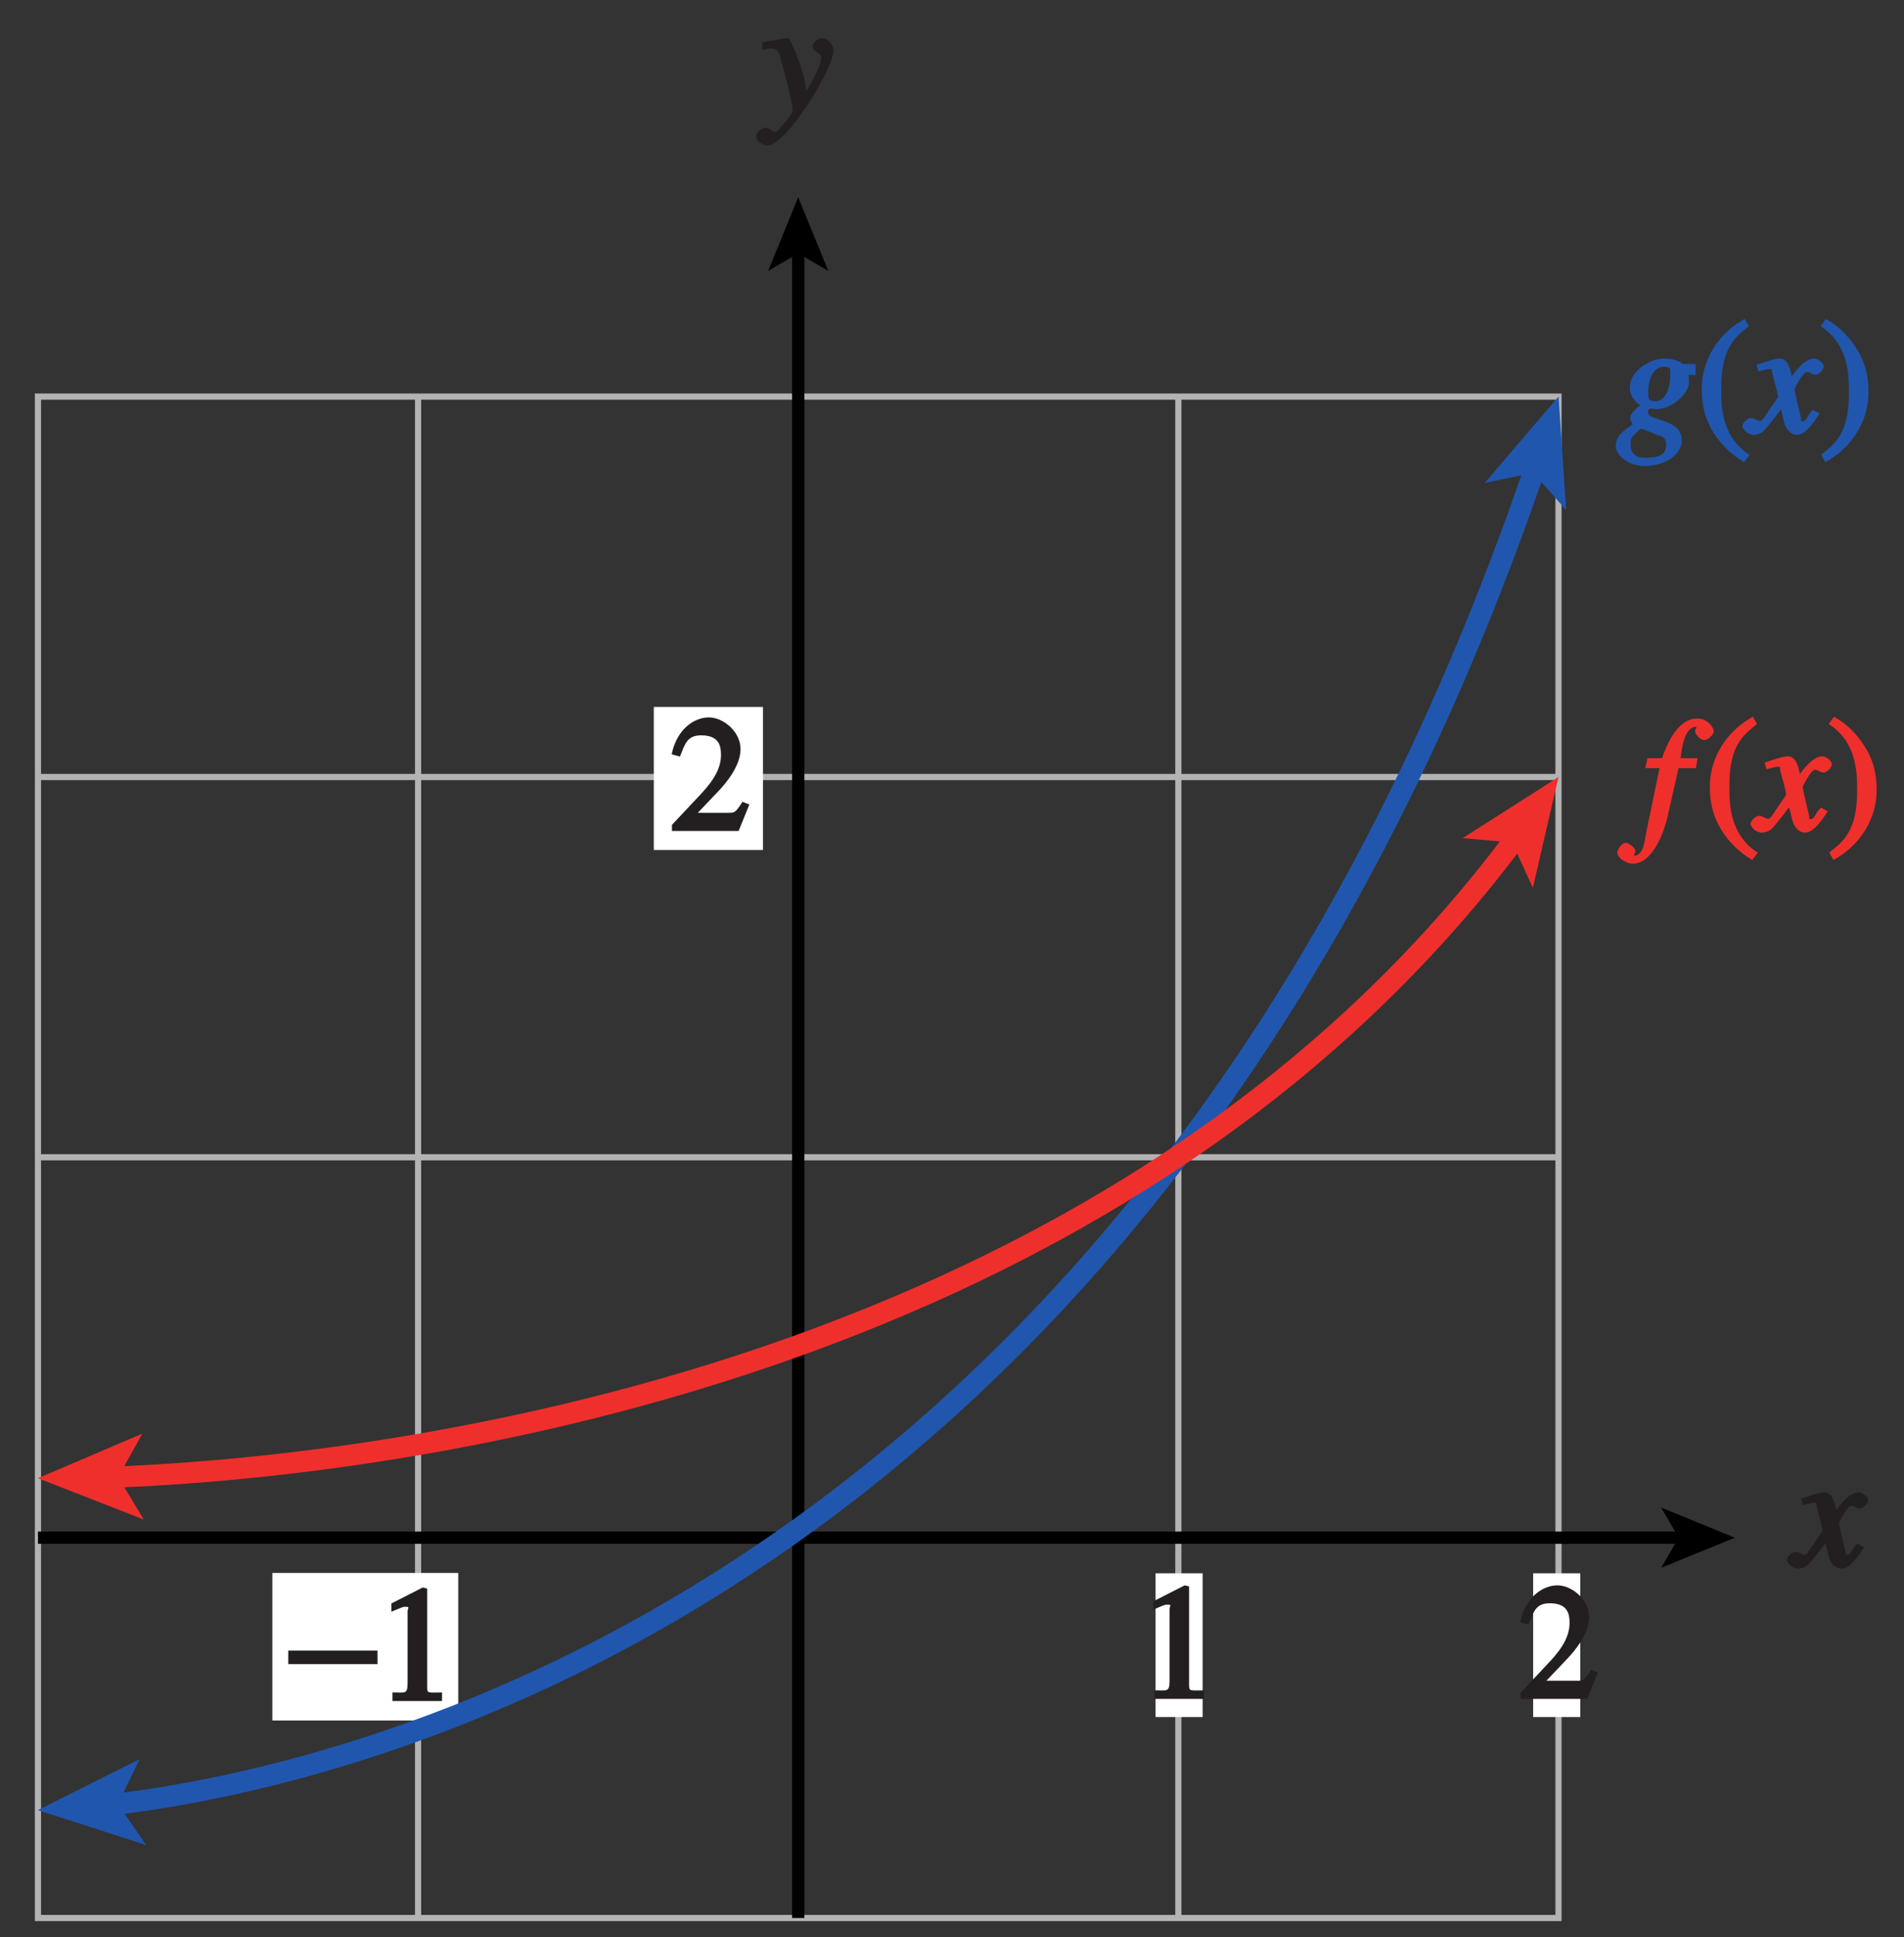 <?xml version="1.0" encoding="UTF-8"?>
<svg xmlns="http://www.w3.org/2000/svg" xmlns:xlink="http://www.w3.org/1999/xlink" width="108pt" height="109.814pt" viewBox="0 0 108 109.814" version="1.1">
<rect x="0" y="0" width="108" height="109.814" fill="#333333" stroke="none"/>
<defs>
<g>
<symbol overflow="visible" id="glyph0-0">
<path style="stroke:none;" d=""/>
</symbol>
<symbol overflow="visible" id="glyph0-1">
<path style="stroke:none;" d="M 3.484 -1.234 C 3.25 -0.969 3.188 -0.672 3 -0.672 C 2.828 -0.672 2.938 -0.75 2.891 -0.906 C 2.844 -1.125 2.531 -2.344 2.531 -2.516 L 2.484 -2.406 C 2.484 -2.406 2.984 -3.469 3.234 -3.469 C 3.438 -3.469 3.5 -3.312 3.719 -3.312 C 3.938 -3.312 4.188 -3.625 4.188 -3.781 C 4.188 -4 3.828 -4.234 3.656 -4.234 C 3.188 -4.234 2.641 -3.656 2.172 -2.922 L 2.469 -2.812 L 2.359 -3.312 C 2.203 -4.109 1.906 -4.234 1.703 -4.234 C 1.406 -4.234 0.812 -4.016 0.375 -3.875 L 0.484 -3.5 C 0.906 -3.609 1.031 -3.641 1.109 -3.641 C 1.344 -3.641 1.203 -3.641 1.281 -3.359 C 1.297 -3.328 1.609 -2.125 1.609 -2.062 C 0.844 -0.969 0.734 -0.688 0.578 -0.688 C 0.422 -0.688 0.266 -0.859 0.062 -0.859 C -0.141 -0.859 -0.422 -0.562 -0.422 -0.422 C -0.422 -0.203 -0.094 0.094 0.203 0.094 C 0.484 0.094 0.703 -0.031 0.859 -0.203 C 1.156 -0.547 1.531 -1.031 1.766 -1.344 L 1.938 -0.641 C 2.062 -0.156 2.375 0.094 2.641 0.094 C 2.844 0.094 3.219 0.062 3.953 -1.109 L 3.578 -1.328 Z M 3.484 -1.234 "/>
</symbol>
<symbol overflow="visible" id="glyph0-2">
<path style="stroke:none;" d="M 0.141 -3.594 C 0.25 -3.625 0.312 -3.641 0.438 -3.641 C 0.953 -3.641 0.891 -3.391 1.141 -2.562 C 1.281 -2.078 1.672 -0.5 1.672 -0.156 C 1.672 0.078 1.344 0.422 1.109 0.688 C 0.812 1.047 0.812 1.094 0.672 1.094 C 0.516 1.094 0.391 0.844 0.125 0.844 C -0.062 0.844 -0.391 1.125 -0.391 1.312 C -0.391 1.688 0.172 1.859 0.25 1.859 C 1.312 1.859 4 -2.469 4 -3.547 C 4 -3.875 3.656 -4.234 3.328 -4.234 C 3.094 -4.234 2.812 -3.922 2.812 -3.781 C 2.812 -3.375 3.297 -3.469 3.297 -3.109 C 3.297 -2.625 2.641 -1.516 2.25 -0.875 L 2.547 -0.781 L 2.359 -1.828 C 2.25 -2.5 1.547 -4.25 1.438 -4.234 C 1.266 -4.234 0.562 -4.094 -0.047 -4 L -0.047 -3.562 Z M 0.141 -3.594 "/>
</symbol>
<symbol overflow="visible" id="glyph0-3">
<path style="stroke:none;" d="M 4.25 -3.922 L 3.703 -3.922 C 3.641 -3.922 3.672 -3.953 3.516 -4.047 C 3.359 -4.125 3.016 -4.234 2.641 -4.234 C 1.906 -4.234 0.688 -3.578 0.688 -2.578 C 0.688 -1.953 1.25 -1.609 1.281 -1.578 C 1.141 -1.484 0.703 -1.125 0.703 -0.844 C 0.703 -0.672 0.891 -0.469 0.859 -0.5 C 0.25 -0.094 -0.109 0.203 -0.109 0.719 C -0.109 1.219 0.547 1.859 1.531 1.859 C 2.766 1.859 3.641 1.172 3.641 0.406 C 3.641 -0.844 1.719 -0.688 1.719 -1.172 C 1.719 -1.281 1.75 -1.391 1.875 -1.391 C 1.984 -1.391 2.109 -1.359 2.234 -1.359 C 3.031 -1.359 4.047 -2.234 4.047 -2.891 C 4.047 -3.078 4.016 -3.266 4.016 -3.297 L 4.422 -3.297 L 4.422 -3.922 Z M 2.75 0.672 C 2.75 1.109 2.484 1.391 1.672 1.391 C 1.531 1.391 0.734 1.484 0.734 0.641 C 0.734 0.438 0.688 0.297 1.047 -0.016 C 1.078 -0.047 1.266 -0.25 1.328 -0.25 C 1.391 -0.25 2.141 0.047 2.297 0.125 L 2.438 0.156 C 2.594 0.25 2.75 0.266 2.75 0.672 Z M 2.984 -3.297 C 2.984 -2.547 2.719 -1.812 2.125 -1.812 C 1.719 -1.812 1.734 -1.984 1.734 -2.391 C 1.734 -2.984 1.969 -3.766 2.656 -3.766 C 3.031 -3.766 2.984 -3.641 2.984 -3.297 Z M 2.984 -3.297 "/>
</symbol>
<symbol overflow="visible" id="glyph0-4">
<path style="stroke:none;" d="M 0.312 -3.562 L 0.906 -3.562 L 0.156 0.047 C 0.078 0.406 0.031 1.406 -0.547 1.406 C -0.656 1.406 -0.547 1.469 -0.547 1.391 C -0.547 1.297 -0.469 1.297 -0.469 1.141 C -0.469 0.922 -0.875 0.672 -1 0.672 C -1.328 0.688 -1.5 1.172 -1.5 1.203 C -1.453 1.609 -0.906 1.859 -0.625 1.859 C 0.438 1.859 1.109 0.281 1.359 -0.812 L 1.984 -3.562 L 2.969 -3.562 L 3.062 -4.125 L 2.094 -4.125 C 2.156 -4.453 2.25 -5.906 2.984 -5.906 C 3.109 -5.906 3.016 -6 3.016 -5.938 C 3.016 -5.828 2.922 -5.828 2.922 -5.641 C 2.922 -5.531 3.156 -5.156 3.453 -5.156 C 3.656 -5.156 3.984 -5.469 3.984 -5.656 C 3.984 -5.828 3.672 -6.375 3.031 -6.375 C 1.891 -6.375 1.266 -4.781 1.047 -4.125 L 0.219 -4.125 L 0.094 -3.562 Z M 0.312 -3.562 "/>
</symbol>
<symbol overflow="visible" id="glyph0-5">
<path style="stroke:none;" d=""/>
</symbol>
<symbol overflow="visible" id="glyph1-0">
<path style="stroke:none;" d=""/>
</symbol>
<symbol overflow="visible" id="glyph1-1">
<path style="stroke:none;" d="M 0.094 -2.094 L 4.984 -2.094 L 4.984 -2.859 L -0.078 -2.859 L -0.078 -2.094 Z M 0.094 -2.094 "/>
</symbol>
<symbol overflow="visible" id="glyph2-0">
<path style="stroke:none;" d=""/>
</symbol>
<symbol overflow="visible" id="glyph2-1">
<path style="stroke:none;" d="M 1.062 0 L 3.703 0 L 3.703 -0.484 C 2.875 -0.484 2.859 -0.406 2.859 -0.844 L 2.859 -6.375 L 2.609 -6.438 L 0.828 -5.531 L 0.828 -5.062 C 1.5 -5.344 1.5 -5.344 1.609 -5.344 C 1.922 -5.344 1.75 -5.281 1.75 -5.078 L 1.75 -1.016 C 1.75 -0.344 1.578 -0.5 0.891 -0.484 L 0.891 0 Z M 1.062 0 "/>
</symbol>
<symbol overflow="visible" id="glyph2-2">
<path style="stroke:none;" d="M 4.281 -1.578 L 4.094 -1.656 C 3.688 -1.016 3.641 -1.031 3.297 -1.031 L 1.562 -1.031 L 2.781 -2.312 C 3.172 -2.734 3.984 -3.688 3.984 -4.641 C 3.984 -5.641 3 -6.438 2.188 -6.438 C 1.391 -6.438 0.375 -5.812 0.078 -4.344 L 0.547 -4.219 C 0.828 -4.906 0.938 -5.422 1.75 -5.422 C 2.812 -5.422 2.875 -4.766 2.875 -4.297 C 2.875 -3.625 2.531 -2.938 1.75 -2.109 L 0.094 -0.344 L 0.094 0 L 3.875 0 L 4.484 -1.5 Z M 4.281 -1.578 "/>
</symbol>
<symbol overflow="visible" id="glyph2-3">
<path style="stroke:none;" d="M 2.531 -6.375 C 1.141 -5.547 0.266 -4.078 0.266 -2.531 C 0.266 -1.281 0.609 -0.516 1.047 0.141 C 1.391 0.641 1.984 1.266 2.672 1.641 L 2.984 1.234 C 1.328 0.172 1.375 -1.672 1.375 -2.594 C 1.375 -4.875 2.188 -5.453 2.938 -6.062 L 2.703 -6.484 Z M 2.531 -6.375 "/>
</symbol>
<symbol overflow="visible" id="glyph2-4">
<path style="stroke:none;" d="M 0.453 1.547 C 1.859 0.719 2.734 -0.75 2.734 -2.297 C 2.734 -3.547 2.391 -4.312 1.938 -4.969 C 1.609 -5.469 1.016 -6.109 0.312 -6.469 L 0.016 -6.062 C 1.672 -5 1.625 -3.156 1.625 -2.234 C 1.625 0.047 0.797 0.625 0.047 1.219 L 0.281 1.641 Z M 0.453 1.547 "/>
</symbol>
</g>
<clipPath id="clip1">
  <path d="M 1.199 22 L 89 22 L 89 108.961 L 1.199 108.961 Z M 1.199 22 "/>
</clipPath>
<clipPath id="clip2">
  <path d="M 44 13 L 46 13 L 46 108.961 L 44 108.961 Z M 44 13 "/>
</clipPath>
<clipPath id="clip3">
  <path d="M 1.199 86 L 96 86 L 96 88 L 1.199 88 Z M 1.199 86 "/>
</clipPath>
<clipPath id="clip4">
  <path d="M 1.199 19 L 95 19 L 95 108.961 L 1.199 108.961 Z M 1.199 19 "/>
</clipPath>
<clipPath id="clip5">
  <path d="M 1.199 39 L 94 39 L 94 91 L 1.199 91 Z M 1.199 39 "/>
</clipPath>
<clipPath id="clip6">
  <path d="M 0 0 L 108 0 L 108 109.812 L 0 109.812 Z M 0 0 "/>
</clipPath>
</defs>
<g id="surface1">
<g clip-path="url(#clip1)" clip-rule="nonzero">
<path style="fill:none;stroke-width:0.35;stroke-linecap:butt;stroke-linejoin:miter;stroke:rgb(70%,70%,70%);stroke-opacity:1;stroke-miterlimit:4;" d="M 124.515 587.116 L 124.515 500.862 M 146.077 587.116 L 146.077 500.862 M 167.64 587.116 L 167.64 500.862 M 102.952 522.424 L 189.202 522.424 M 102.952 543.991 L 189.202 543.991 M 102.952 565.549 L 189.202 565.549 M 102.952 500.862 L 189.202 500.862 L 189.202 587.116 L 102.952 587.116 Z M 102.952 500.862 " transform="matrix(1,0,0,-1,-100.8,609.6)"/>
</g>
<g clip-path="url(#clip2)" clip-rule="nonzero">
<path style="fill:none;stroke-width:0.7;stroke-linecap:butt;stroke-linejoin:miter;stroke:rgb(0%,0%,0%);stroke-opacity:1;stroke-miterlimit:4;" d="M 146.077 500.862 L 146.077 595.452 " transform="matrix(1,0,0,-1,-100.8,609.6)"/>
</g>
<path style=" stroke:none;fill-rule:nonzero;fill:rgb(0%,0%,0%);fill-opacity:1;" d="M 45.277 11.18 L 46.984 15.359 L 45.277 14.367 L 43.57 15.359 L 45.277 11.18 "/>
<g clip-path="url(#clip3)" clip-rule="nonzero">
<path style="fill:none;stroke-width:0.7;stroke-linecap:butt;stroke-linejoin:miter;stroke:rgb(0%,0%,0%);stroke-opacity:1;stroke-miterlimit:4;" d="M 102.952 522.424 L 196.238 522.424 " transform="matrix(1,0,0,-1,-100.8,609.6)"/>
</g>
<path style=" stroke:none;fill-rule:nonzero;fill:rgb(0%,0%,0%);fill-opacity:1;" d="M 98.402 87.176 L 94.227 88.883 L 95.219 87.176 L 94.227 85.469 L 98.402 87.176 "/>
<g style="fill:rgb(13.73%,12.16%,12.549%);fill-opacity:1;">
  <use xlink:href="#glyph0-1" x="101.78" y="88.836"/>
</g>
<g style="fill:rgb(13.73%,12.16%,12.549%);fill-opacity:1;">
  <use xlink:href="#glyph0-2" x="43.28" y="6.393"/>
</g>
<path style=" stroke:none;fill-rule:nonzero;fill:rgb(100%,100%,100%);fill-opacity:1;" d="M 15.449 89.176 L 25.992 89.176 L 25.992 97.539 L 15.449 97.539 Z M 15.449 89.176 "/>
<g clip-path="url(#clip4)" clip-rule="nonzero">
<path style="fill:none;stroke-width:1.2;stroke-linecap:butt;stroke-linejoin:miter;stroke:rgb(12.627%,33.806%,68.193%);stroke-opacity:1;stroke-miterlimit:4;" d="M 106.445 507.209 C 119.503 508.58 165.866 518.073 188.093 583.721 " transform="matrix(1,0,0,-1,-100.8,609.6)"/>
</g>
<g style="fill:rgb(13.73%,12.16%,12.549%);fill-opacity:1;">
  <use xlink:href="#glyph1-1" x="16.429" y="96.437"/>
</g>
<g style="fill:rgb(13.73%,12.16%,12.549%);fill-opacity:1;">
  <use xlink:href="#glyph2-1" x="21.37" y="96.437"/>
</g>
<path style=" stroke:none;fill-rule:nonzero;fill:rgb(100%,100%,100%);fill-opacity:1;" d="M 37.086 40.078 L 43.277 40.078 L 43.277 48.188 L 37.086 48.188 Z M 37.086 40.078 "/>
<g style="fill:rgb(13.73%,12.16%,12.549%);fill-opacity:1;">
  <use xlink:href="#glyph2-2" x="38.021" y="47.11"/>
</g>
<g style="fill:rgb(12.627%,33.806%,68.193%);fill-opacity:1;">
  <use xlink:href="#glyph0-3" x="91.759" y="24.558"/>
</g>
<g style="fill:rgb(12.627%,33.806%,68.193%);fill-opacity:1;">
  <use xlink:href="#glyph2-3" x="96.259" y="24.558"/>
</g>
<g style="fill:rgb(12.627%,33.806%,68.193%);fill-opacity:1;">
  <use xlink:href="#glyph0-1" x="99.256" y="24.558"/>
</g>
<g style="fill:rgb(12.627%,33.806%,68.193%);fill-opacity:1;">
  <use xlink:href="#glyph2-4" x="103.252" y="24.558"/>
</g>
<g style="fill:rgb(93.61%,18.434%,17.378%);fill-opacity:1;">
  <use xlink:href="#glyph0-4" x="93.229" y="47.11"/>
  <use xlink:href="#glyph0-5" x="95.731" y="47.11"/>
</g>
<g style="fill:rgb(93.61%,18.434%,17.378%);fill-opacity:1;">
  <use xlink:href="#glyph2-3" x="96.721" y="47.11"/>
</g>
<g style="fill:rgb(93.61%,18.434%,17.378%);fill-opacity:1;">
  <use xlink:href="#glyph0-1" x="99.718" y="47.11"/>
</g>
<g style="fill:rgb(93.61%,18.434%,17.378%);fill-opacity:1;">
  <use xlink:href="#glyph2-4" x="103.714" y="47.11"/>
</g>
<path style=" stroke:none;fill-rule:nonzero;fill:rgb(100%,100%,100%);fill-opacity:1;" d="M 65.547 89.195 L 68.219 89.195 L 68.219 97.344 L 65.547 97.344 Z M 65.547 89.195 "/>
<path style=" stroke:none;fill-rule:nonzero;fill:rgb(100%,100%,100%);fill-opacity:1;" d="M 86.965 89.195 L 89.637 89.195 L 89.637 97.344 L 86.965 97.344 Z M 86.965 89.195 "/>
<g style="fill:rgb(13.73%,12.16%,12.549%);fill-opacity:1;">
  <use xlink:href="#glyph2-2" x="86.154" y="96.316"/>
</g>
<g style="fill:rgb(13.73%,12.16%,12.549%);fill-opacity:1;">
  <use xlink:href="#glyph2-1" x="64.589" y="96.316"/>
</g>
<g clip-path="url(#clip5)" clip-rule="nonzero">
<path style="fill:none;stroke-width:1.2;stroke-linecap:butt;stroke-linejoin:miter;stroke:rgb(93.61%,18.434%,17.378%);stroke-opacity:1;stroke-miterlimit:4;" d="M 106.515 525.83 C 119.327 526.237 163.589 530.061 187.378 562.913 " transform="matrix(1,0,0,-1,-100.8,609.6)"/>
</g>
<path style=" stroke:none;fill-rule:nonzero;fill:rgb(93.61%,18.434%,17.378%);fill-opacity:1;" d="M 88.402 44.051 L 86.949 50.332 L 85.773 47.766 L 82.969 47.516 L 88.402 44.051 "/>
<path style=" stroke:none;fill-rule:nonzero;fill:rgb(12.627%,33.806%,68.193%);fill-opacity:1;" d="M 88.402 22.484 L 88.84 28.922 L 86.969 26.809 L 84.211 27.383 L 88.402 22.484 "/>
<path style=" stroke:none;fill-rule:nonzero;fill:rgb(12.627%,33.806%,68.193%);fill-opacity:1;" d="M 2.152 102.621 L 7.918 99.734 L 6.691 102.277 L 8.289 104.602 L 2.152 102.621 "/>
<path style=" stroke:none;fill-rule:nonzero;fill:rgb(93.61%,18.434%,17.378%);fill-opacity:1;" d="M 2.152 83.805 L 8.078 81.273 L 6.703 83.734 L 8.156 86.148 L 2.152 83.805 "/>
<g clip-path="url(#clip6)" clip-rule="nonzero">
<path style="fill:none;stroke-width:0.5;stroke-linecap:butt;stroke-linejoin:miter;stroke:rgb(100%,100%,100%);stroke-opacity:1;stroke-miterlimit:10;" d="M 41.999 803.998 L 41.999 779.998 M -0.001 761.998 L 23.999 761.998 M 653.999 803.998 L 653.999 779.998 M 695.999 761.998 L 671.999 761.998 M 41.999 -0.002 L 41.999 23.998 M -0.001 41.998 L 23.999 41.998 M 653.999 -0.002 L 653.999 23.998 M 695.999 41.998 L 671.999 41.998 " transform="matrix(1,0,0,-1,-100.8,609.6)"/>
<path style="fill:none;stroke-width:0.25;stroke-linecap:butt;stroke-linejoin:miter;stroke:rgb(0%,0%,0%);stroke-opacity:1;stroke-miterlimit:10;" d="M 41.999 803.998 L 41.999 779.998 M -0.001 761.998 L 23.999 761.998 M 653.999 803.998 L 653.999 779.998 M 695.999 761.998 L 671.999 761.998 M 41.999 -0.002 L 41.999 23.998 M -0.001 41.998 L 23.999 41.998 M 653.999 -0.002 L 653.999 23.998 M 695.999 41.998 L 671.999 41.998 " transform="matrix(1,0,0,-1,-100.8,609.6)"/>
<path style="fill:none;stroke-width:0.5;stroke-linecap:butt;stroke-linejoin:miter;stroke:rgb(100%,100%,100%);stroke-opacity:1;stroke-miterlimit:10;" d="M 323.999 791.998 L 371.999 791.998 M 323.999 11.998 L 371.999 11.998 M 11.999 425.998 L 11.999 377.998 M 683.999 425.998 L 683.999 377.998 M 347.999 803.998 L 347.999 779.998 M 347.999 23.998 L 347.999 -0.002 M -0.001 401.998 L 23.999 401.998 M 671.999 401.998 L 695.999 401.998 M 347.999 791.998 L 353.999 791.998 C 353.999 788.69 351.312 785.998 347.999 785.998 C 344.687 785.998 341.999 788.69 341.999 791.998 C 341.999 795.311 344.687 797.998 347.999 797.998 C 351.312 797.998 353.999 795.311 353.999 791.998 M 347.999 11.998 L 353.999 11.998 C 353.999 8.69 351.312 5.998 347.999 5.998 C 344.687 5.998 341.999 8.69 341.999 11.998 C 341.999 15.311 344.687 17.998 347.999 17.998 C 351.312 17.998 353.999 15.311 353.999 11.998 M 11.999 401.998 L 17.999 401.998 C 17.999 398.69 15.312 395.998 11.999 395.998 C 8.687 395.998 5.999 398.69 5.999 401.998 C 5.999 405.311 8.687 407.998 11.999 407.998 C 15.312 407.998 17.999 405.311 17.999 401.998 M 683.999 401.998 L 689.999 401.998 C 689.999 398.69 687.312 395.998 683.999 395.998 C 680.687 395.998 677.999 398.69 677.999 401.998 C 677.999 405.311 680.687 407.998 683.999 407.998 C 687.312 407.998 689.999 405.311 689.999 401.998 " transform="matrix(1,0,0,-1,-100.8,609.6)"/>
<path style="fill:none;stroke-width:0.25;stroke-linecap:butt;stroke-linejoin:miter;stroke:rgb(0%,0%,0%);stroke-opacity:1;stroke-miterlimit:10;" d="M 323.999 791.998 L 371.999 791.998 M 323.999 11.998 L 371.999 11.998 M 11.999 425.998 L 11.999 377.998 M 683.999 425.998 L 683.999 377.998 M 347.999 803.998 L 347.999 779.998 M 347.999 23.998 L 347.999 -0.002 M -0.001 401.998 L 23.999 401.998 M 671.999 401.998 L 695.999 401.998 M 347.999 791.998 L 353.999 791.998 C 353.999 788.69 351.312 785.998 347.999 785.998 C 344.687 785.998 341.999 788.69 341.999 791.998 C 341.999 795.311 344.687 797.998 347.999 797.998 C 351.312 797.998 353.999 795.311 353.999 791.998 M 347.999 11.998 L 353.999 11.998 C 353.999 8.69 351.312 5.998 347.999 5.998 C 344.687 5.998 341.999 8.69 341.999 11.998 C 341.999 15.311 344.687 17.998 347.999 17.998 C 351.312 17.998 353.999 15.311 353.999 11.998 M 11.999 401.998 L 17.999 401.998 C 17.999 398.69 15.312 395.998 11.999 395.998 C 8.687 395.998 5.999 398.69 5.999 401.998 C 5.999 405.311 8.687 407.998 11.999 407.998 C 15.312 407.998 17.999 405.311 17.999 401.998 M 683.999 401.998 L 689.999 401.998 C 689.999 398.69 687.312 395.998 683.999 395.998 C 680.687 395.998 677.999 398.69 677.999 401.998 C 677.999 405.311 680.687 407.998 683.999 407.998 C 687.312 407.998 689.999 405.311 689.999 401.998 " transform="matrix(1,0,0,-1,-100.8,609.6)"/>
</g>
</g>
</svg>
